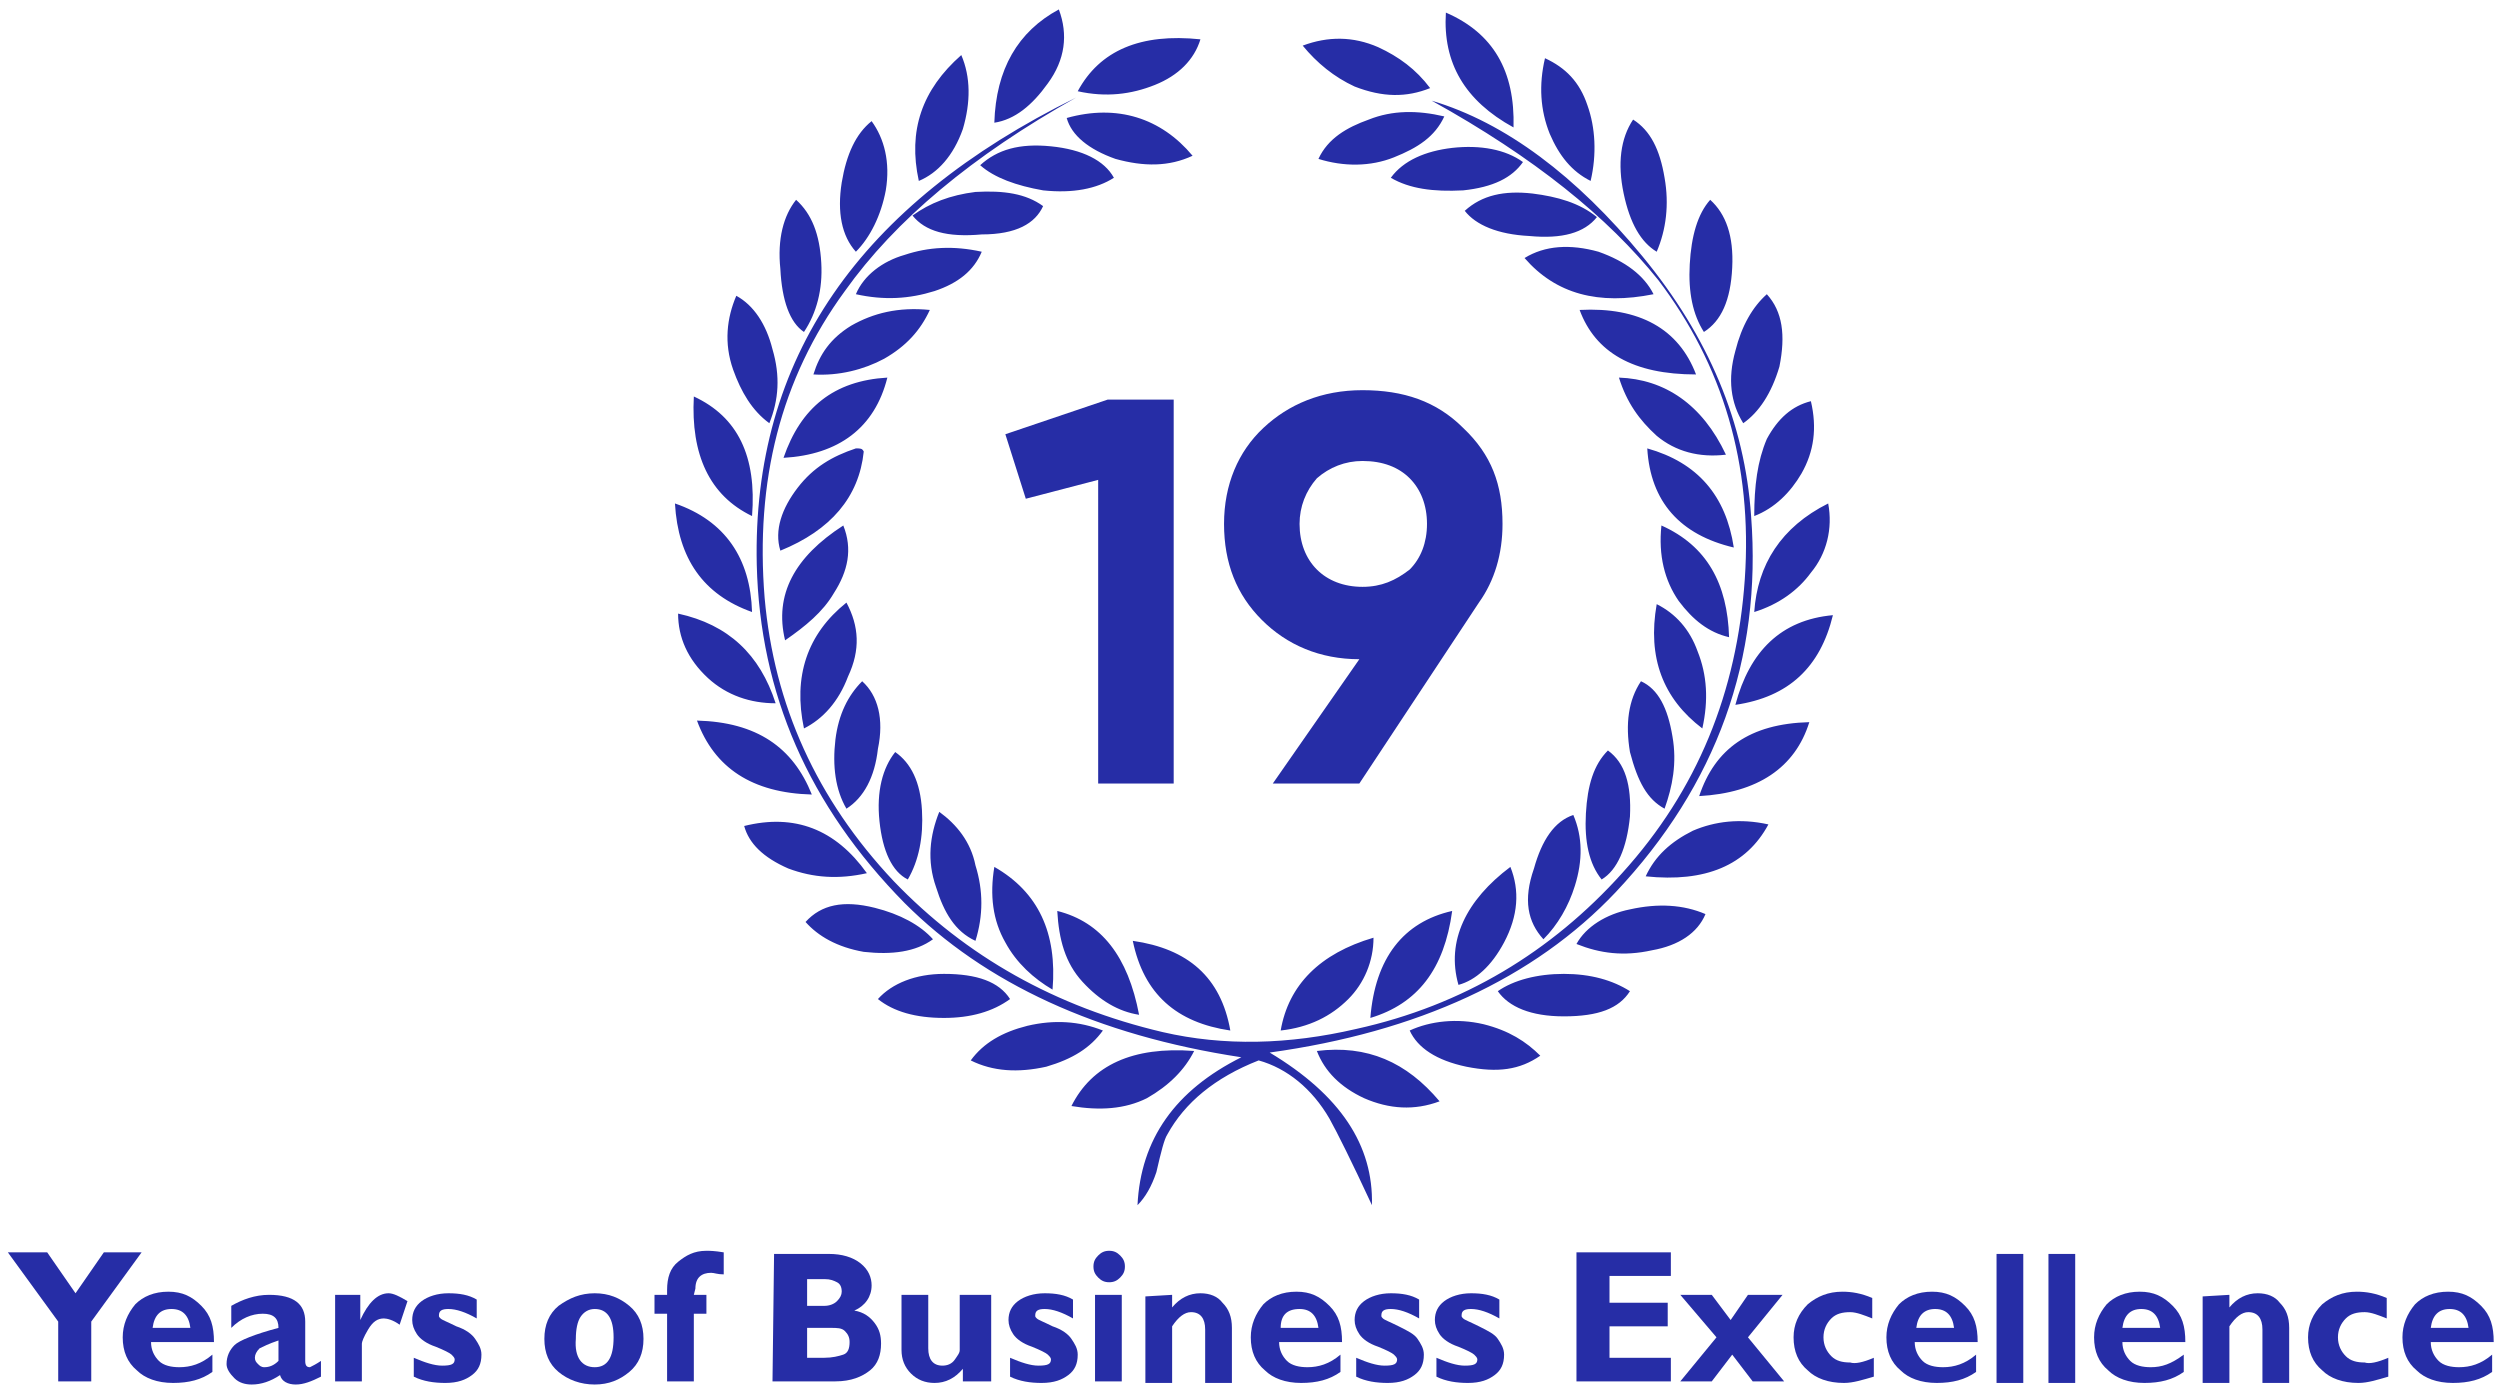 <?xml version="1.0" encoding="utf-8"?>
<!-- Generator: Adobe Illustrator 23.0.2, SVG Export Plug-In . SVG Version: 6.00 Build 0)  -->
<svg version="1.1" id="Layer_1" xmlns="http://www.w3.org/2000/svg" xmlns:xlink="http://www.w3.org/1999/xlink" x="0px" y="0px"
	 viewBox="0 0 158.9 89" style="enable-background:new 0 0 158.9 89;" xml:space="preserve">
<style type="text/css">
	.st0{fill:#262DA6;}
	.st1{enable-background:new    ;}
</style>
<g>
	<g>
		<path class="st0" d="M70.4,25.4h4.2v24.4h-4.8V30.5l-4.6,1.2l-1.3-4.1L70.4,25.4z"/>
		<path class="st0" d="M95.5,33.3c0,1.9-0.5,3.6-1.5,5l0,0l-7.6,11.5h-5.5l5.5-7.9c-2.5,0-4.6-0.9-6.2-2.5s-2.4-3.6-2.4-6.1
			s0.9-4.6,2.5-6.1s3.7-2.4,6.3-2.4s4.7,0.7,6.4,2.4C94.8,28.9,95.5,30.8,95.5,33.3z M82.6,33.3c0,1.2,0.4,2.2,1.1,2.9
			s1.7,1.1,2.9,1.1c1.2,0,2.1-0.4,3-1.1c0.7-0.7,1.1-1.7,1.1-2.9s-0.4-2.2-1.1-2.9c-0.7-0.7-1.7-1.1-3-1.1c-1.1,0-2.1,0.4-2.9,1.1
			C83,31.2,82.6,32.2,82.6,33.3z"/>
	</g>
	<g>
		<path class="st0" d="M83.7,66.8c0.5,1.3,1.5,2.3,3,3c1.6,0.7,3.2,0.8,4.8,0.2C89.4,67.5,86.9,66.4,83.7,66.8L83.7,66.8z
			 M75.9,66.8c-3.9-0.3-6.5,0.9-7.8,3.5c1.8,0.3,3.4,0.2,4.8-0.5C74.3,69,75.3,68,75.9,66.8L75.9,66.8z M89.6,65.5
			c0.5,1.1,1.7,1.9,3.6,2.3c2,0.4,3.4,0.2,4.7-0.7c-0.9-0.9-2-1.6-3.6-2C92.6,64.7,90.9,64.9,89.6,65.5L89.6,65.5z M70.1,65.5
			c-1.5-0.6-3.1-0.7-4.8-0.3c-1.6,0.4-2.8,1.1-3.6,2.2c1.4,0.7,3,0.8,4.8,0.4C68.2,67.3,69.3,66.6,70.1,65.5L70.1,65.5z M95.2,63
			c0.7,1,2.1,1.6,4.2,1.6c2.2,0,3.5-0.5,4.2-1.6c-1.1-0.7-2.5-1.1-4.2-1.1S96.2,62.3,95.2,63L95.2,63z M55.8,63.5
			c1,0.8,2.4,1.2,4.2,1.2c1.7,0,3.1-0.4,4.2-1.2c-0.7-1.1-2.1-1.6-4.2-1.6C58.2,61.9,56.7,62.5,55.8,63.5L55.8,63.5z M78.2,65.5
			c-0.6-3.4-2.7-5.2-6.2-5.7C72.7,63.2,74.8,65,78.2,65.5L78.2,65.5z M87.3,59.6c-3.4,1-5.4,3-5.9,5.9c1.8-0.2,3.2-0.9,4.3-2
			C86.7,62.5,87.3,61.1,87.3,59.6L87.3,59.6z M87.1,64.7c3-0.9,4.7-3.1,5.2-6.8C89.2,58.6,87.4,60.9,87.1,64.7L87.1,64.7z
			 M72.4,64.5c-0.7-3.7-2.4-5.9-5.2-6.6c0.1,1.8,0.5,3.3,1.6,4.5C69.9,63.6,71.1,64.3,72.4,64.5L72.4,64.5z M100.2,60
			c1.5,0.6,3,0.8,4.8,0.4c1.7-0.3,2.9-1.1,3.4-2.3c-1.4-0.6-3-0.7-4.8-0.3C102.1,58.1,100.8,58.9,100.2,60L100.2,60z M59.3,59.7
			c-0.8-0.9-2.1-1.6-3.7-2c-2-0.5-3.4-0.2-4.4,0.9c0.8,0.9,2,1.6,3.7,1.9C56.7,60.7,58.2,60.5,59.3,59.7L59.3,59.7z M92.7,62.6
			c1.1-0.3,2.1-1.2,2.9-2.7c0.9-1.7,1-3.3,0.4-4.8C93.2,57.2,91.9,59.8,92.7,62.6L92.7,62.6z M66.9,62.9c0.3-3.6-0.9-6.2-3.7-7.8
			c-0.3,1.8-0.1,3.4,0.7,4.8C64.6,61.2,65.7,62.2,66.9,62.9L66.9,62.9z M104.6,55.7c3.8,0.4,6.4-0.7,7.8-3.3
			c-1.8-0.4-3.4-0.2-4.8,0.4C106.2,53.5,105.2,54.4,104.6,55.7L104.6,55.7z M55.1,55.5c-2-2.8-4.6-3.8-7.8-3c0.3,1.1,1.2,2,2.8,2.7
			C51.7,55.8,53.3,55.9,55.1,55.5L55.1,55.5z M98.1,59.7c0.9-0.9,1.6-2.1,2-3.4c0.5-1.6,0.5-3.1-0.1-4.5c-1.2,0.4-2,1.6-2.5,3.4
			C96.8,57.2,97.1,58.6,98.1,59.7L98.1,59.7z M59.7,51.6c-0.6,1.5-0.8,3.1-0.2,4.8c0.5,1.6,1.2,2.8,2.5,3.4c0.5-1.6,0.5-3.2,0-4.8
			C61.7,53.5,60.8,52.4,59.7,51.6L59.7,51.6z M102.2,47.7c-0.9,0.9-1.3,2.2-1.4,4s0.2,3.2,1,4.2c1-0.6,1.6-2,1.8-4
			C103.7,49.9,103.3,48.5,102.2,47.7L102.2,47.7z M57.7,55.9c0.7-1.2,1-2.7,0.9-4.4c-0.1-1.8-0.7-3-1.7-3.7c-0.8,1-1.2,2.5-1,4.4
			S56.7,55.4,57.7,55.9L57.7,55.9z M108,50.6c3.7-0.2,6.1-1.8,7-4.7C111.2,46,109,47.6,108,50.6L108,50.6z M44.3,45.8
			c1.1,3,3.5,4.6,7.3,4.7C50.4,47.5,48.1,45.9,44.3,45.8L44.3,45.8z M105.8,51.4c0.5-1.4,0.8-2.9,0.5-4.6c-0.3-1.8-0.9-3-2-3.5
			c-0.8,1.2-1,2.7-0.7,4.5C104.1,49.7,104.7,50.8,105.8,51.4L105.8,51.4z M54.8,43.3c-0.9,0.9-1.5,2.1-1.7,3.7
			c-0.2,1.7,0,3.2,0.7,4.4c1.1-0.7,1.8-2,2-3.8C56.2,45.7,55.8,44.2,54.8,43.3L54.8,43.3z M110.3,44.8c3.4-0.5,5.4-2.4,6.2-5.7
			C113.2,39.4,111.2,41.4,110.3,44.8L110.3,44.8z M49.3,44.7c-1-3.1-3-5-6.2-5.7c0,1.5,0.6,2.9,1.9,4.1
			C46.2,44.2,47.7,44.7,49.3,44.7L49.3,44.7z M108.2,46.3c0.4-1.8,0.3-3.4-0.3-4.9c-0.5-1.4-1.4-2.4-2.6-3
			C104.7,41.8,105.7,44.4,108.2,46.3L108.2,46.3z M53.8,38.3c-2.5,2-3.4,4.7-2.7,8c1.2-0.6,2.2-1.7,2.8-3.3
			C54.7,41.3,54.6,39.8,53.8,38.3L53.8,38.3z M105.6,33.4c-0.2,1.9,0.2,3.5,1.1,4.8c0.9,1.2,1.9,2,3.2,2.3
			C109.8,37.1,108.5,34.7,105.6,33.4L105.6,33.4z M53.6,33.4c-3.1,2-4.4,4.4-3.7,7.3c1.3-0.9,2.4-1.8,3.1-3
			C53.9,36.3,54.2,34.9,53.6,33.4L53.6,33.4z M111.5,38.9c1.6-0.5,2.8-1.4,3.6-2.5c1-1.2,1.4-2.8,1.1-4.4
			C113.2,33.5,111.7,35.9,111.5,38.9L111.5,38.9z M47.8,38.9c-0.1-3.4-1.7-5.8-4.9-6.9C43.1,35.5,44.7,37.8,47.8,38.9L47.8,38.9z
			 M104.7,28.5c0.2,3.4,2.1,5.5,5.5,6.3C109.7,31.5,107.9,29.4,104.7,28.5L104.7,28.5z M49.6,35c3.2-1.3,5-3.4,5.3-6.3
			c-0.1-0.2-0.2-0.2-0.5-0.2c-1.5,0.5-2.7,1.2-3.7,2.5C49.7,32.3,49.2,33.7,49.6,35L49.6,35z M111.5,32.8c1.3-0.5,2.3-1.5,3-2.7
			c0.8-1.4,1-2.9,0.6-4.6c-1.2,0.3-2.1,1.1-2.8,2.4C111.7,29.3,111.5,30.9,111.5,32.8L111.5,32.8z M47.8,32.8
			c0.3-3.8-0.9-6.3-3.7-7.6C43.9,28.9,45.1,31.5,47.8,32.8L47.8,32.8z M102.9,24c0.5,1.6,1.3,2.7,2.4,3.7c1.2,1,2.7,1.4,4.4,1.2
			C108.2,25.7,105.8,24.1,102.9,24L102.9,24z M56.4,24c-3.4,0.2-5.5,1.9-6.6,5.1C53.3,28.9,55.6,27.2,56.4,24L56.4,24z M100.4,19.7
			c1,2.7,3.4,4.1,7.4,4.1C106.7,20.9,104.2,19.5,100.4,19.7L100.4,19.7z M51.7,23.8c1.6,0.1,3.2-0.3,4.5-1c1.4-0.8,2.3-1.8,2.9-3.1
			c-2-0.2-3.6,0.2-5,1C52.8,21.5,52.1,22.5,51.7,23.8L51.7,23.8z M112.3,18.7c-0.9,0.8-1.6,2-2,3.6c-0.5,1.8-0.3,3.3,0.5,4.6
			c1-0.7,1.8-1.9,2.3-3.6C113.5,21.3,113.3,19.8,112.3,18.7L112.3,18.7z M48.9,26.9c0.6-1.5,0.7-3,0.2-4.7c-0.4-1.6-1.2-2.8-2.3-3.4
			c-0.6,1.4-0.8,3-0.2,4.7C47.1,24.9,47.8,26.1,48.9,26.9L48.9,26.9z M54.4,18.7c1.8,0.4,3.4,0.3,5-0.2c1.5-0.5,2.5-1.3,3-2.5
			c-1.8-0.4-3.4-0.3-4.9,0.2C56.1,16.6,54.9,17.5,54.4,18.7L54.4,18.7z M96.9,16.4c2,2.3,4.7,3,8.2,2.3c-0.6-1.2-1.8-2.1-3.5-2.7
			C99.8,15.5,98.2,15.6,96.9,16.4L96.9,16.4z M108.7,12.7c-0.8,0.9-1.2,2.3-1.3,4.1c-0.1,1.8,0.2,3.2,0.9,4.3c1.1-0.7,1.7-2,1.8-4.1
			C110.2,15,109.7,13.6,108.7,12.7L108.7,12.7z M51.1,21.1c0.8-1.2,1.2-2.7,1.1-4.4c-0.1-1.8-0.6-3.1-1.6-4c-0.8,1-1.2,2.5-1,4.4
			C49.7,19.1,50.2,20.5,51.1,21.1L51.1,21.1z M93.1,13.4c0.7,0.9,2.1,1.5,4.1,1.6c2.1,0.2,3.5-0.2,4.3-1.2c-1.1-0.9-2.5-1.3-4.1-1.5
			C95.6,12.1,94.2,12.4,93.1,13.4L93.1,13.4z M66.3,13.1c-1.1-0.8-2.5-1-4.3-0.9c-1.6,0.2-2.9,0.7-4,1.5c0.8,1,2.2,1.4,4.4,1.2
			C64.6,14.9,65.8,14.2,66.3,13.1L66.3,13.1z M88.4,11.3c1.2,0.7,2.7,0.9,4.6,0.8c1.9-0.2,3.1-0.8,3.8-1.8c-1.1-0.8-2.7-1.1-4.5-0.9
			C90.6,9.6,89.2,10.2,88.4,11.3L88.4,11.3z M70.8,11.3c-0.6-1.1-2-1.8-4-2s-3.4,0.2-4.5,1.2c0.9,0.8,2.3,1.3,4,1.6
			C68.2,12.3,69.7,12,70.8,11.3L70.8,11.3z M105.3,16c0.6-1.4,0.8-3,0.5-4.7c-0.3-1.8-0.9-3-2-3.7c-0.8,1.2-1,2.8-0.6,4.7
			S104.3,15.4,105.3,16L105.3,16z M55.4,7.7c-1,0.8-1.6,2.1-1.9,3.9c-0.3,1.9,0,3.4,0.9,4.4c0.9-0.9,1.6-2.3,1.9-3.9
			C56.6,10.3,56.2,8.8,55.4,7.7L55.4,7.7z M75.8,9.9c-2-2.4-4.8-3.3-8-2.4c0.3,1.1,1.4,2,3.1,2.6C72.7,10.6,74.3,10.6,75.8,9.9
			L75.8,9.9z M83.8,10.1c1.6,0.5,3.3,0.5,4.8-0.1s2.6-1.3,3.2-2.6C90.1,7,88.5,7,87,7.6C85.6,8.1,84.4,8.8,83.8,10.1L83.8,10.1z
			 M80.7,66.9c9.4-1.3,16.8-4.7,22-10.2c6.4-6.8,9.3-14.8,8.6-23.9c-0.4-5.9-2.7-11.4-6.9-16.5c-4.2-5.1-8.7-8.5-13.4-9.9
			c6.5,3.6,11.2,7.4,14.4,11.4c4.1,5.4,6,11.7,5.5,19c-0.5,7.2-3,13.4-7.8,18.7c-4.5,5-10.1,8.4-16.9,9.9c-4.3,1-8.4,1.1-12.3,0.2
			C67.1,64,61.4,60.8,56.8,56c-4.9-5.2-7.6-11.2-8.2-18c-0.6-7.4,1-13.9,5.1-19.5c3.2-4.5,8.1-8.6,14.7-12.3
			C54.6,13,47.8,22.8,48.1,35.9c0.2,8.2,3.3,15.3,9.4,21.5c5.1,5.1,12.2,8.4,21.4,9.8c-4.2,2.1-6.4,5.2-6.6,9.4
			c0.5-0.5,0.9-1.2,1.2-2.1c0.3-1.3,0.5-2.1,0.7-2.4c1.1-2,3-3.6,5.8-4.7c1.8,0.5,3.4,1.8,4.5,3.7c0.5,0.9,1.4,2.7,2.7,5.5
			C87.3,72.8,85.2,69.6,80.7,66.9L80.7,66.9z M101.1,11.5c0.4-1.7,0.3-3.4-0.2-4.8c-0.5-1.5-1.4-2.4-2.7-3c-0.4,1.7-0.3,3.3,0.3,4.8
			C99.1,9.9,99.9,10.9,101.1,11.5L101.1,11.5z M61.1,3.5c-2.5,2.2-3.4,4.8-2.7,8c1.2-0.5,2.2-1.6,2.8-3.3
			C61.7,6.5,61.7,4.9,61.1,3.5L61.1,3.5z M90.9,5.6c-0.9-1.2-2-2-3.3-2.6c-1.6-0.7-3.2-0.7-4.8-0.1c0.9,1.1,2,2,3.3,2.6
			C87.9,6.2,89.4,6.2,90.9,5.6L90.9,5.6z M76.3,2.5c-3.8-0.4-6.4,0.7-7.8,3.3c1.8,0.4,3.4,0.2,4.9-0.4S75.9,3.8,76.3,2.5L76.3,2.5z
			 M96.2,8.1c0.1-3.6-1.3-6-4.3-7.3C91.7,4,93.1,6.4,96.2,8.1L96.2,8.1z M67.3,0.6c-2.6,1.4-4,3.8-4.1,7.2c1.3-0.2,2.4-1.1,3.4-2.5
			C67.7,3.8,67.9,2.2,67.3,0.6L67.3,0.6z"/>
	</g>
	<g class="st1">
		<path class="st0" d="M3.7,87.8V84l-3.2-4.4H3l1.8,2.6l1.8-2.6H9L5.8,84v3.8H3.7z"/>
		<path class="st0" d="M13.5,86.1v1.1c-0.7,0.5-1.5,0.7-2.5,0.7s-1.8-0.3-2.3-0.8c-0.6-0.5-0.9-1.2-0.9-2.1c0-0.8,0.3-1.5,0.8-2.1
			c0.5-0.5,1.2-0.8,2.1-0.8s1.5,0.3,2.1,0.9s0.8,1.3,0.8,2.3h-4c0,0.5,0.2,0.9,0.5,1.2c0.3,0.3,0.8,0.4,1.3,0.4
			C12.1,86.9,12.8,86.7,13.5,86.1z M9.7,84.4h2.4c-0.1-0.8-0.5-1.2-1.2-1.2C10.2,83.2,9.8,83.6,9.7,84.4z"/>
		<path class="st0" d="M20.4,86.5v1c-0.6,0.3-1.1,0.5-1.6,0.5s-0.9-0.2-1-0.6C17.2,87.8,16.6,88,16,88c-0.4,0-0.8-0.1-1.1-0.4
			s-0.5-0.6-0.5-0.9c0-0.5,0.2-0.9,0.5-1.2c0.3-0.3,1.3-0.7,2.8-1.1c0-0.6-0.3-0.9-1-0.9c-0.7,0-1.4,0.3-2,0.9V83
			c0.7-0.4,1.5-0.7,2.4-0.7c1.6,0,2.3,0.6,2.3,1.7v2.5c0,0.3,0.1,0.4,0.3,0.4C19.9,86.8,20.1,86.7,20.4,86.5z M17.7,86.5v-1.3
			c-0.6,0.2-1,0.4-1.2,0.5c-0.2,0.2-0.3,0.4-0.3,0.6s0.1,0.3,0.2,0.4s0.2,0.2,0.4,0.2C17.1,86.9,17.4,86.8,17.7,86.5z"/>
		<path class="st0" d="M22.9,82.3v1.6l0,0c0.5-1.1,1.1-1.7,1.8-1.7c0.3,0,0.7,0.2,1.2,0.5l-0.5,1.5c-0.4-0.3-0.8-0.4-1-0.4
			c-0.4,0-0.7,0.2-1,0.7S23,85.3,23,85.4v2.4h-1.7v-5.5H22.9z"/>
		<path class="st0" d="M30.3,82.6v1.2c-0.7-0.4-1.3-0.6-1.8-0.6c-0.4,0-0.6,0.1-0.6,0.4c0,0.1,0,0.1,0.1,0.2s0.4,0.2,1,0.5
			c0.6,0.2,1,0.5,1.2,0.8s0.4,0.6,0.4,1c0,0.6-0.2,1-0.6,1.3s-0.9,0.5-1.7,0.5c-0.7,0-1.4-0.1-2-0.4v-1.2c0.7,0.3,1.3,0.5,1.8,0.5
			c0.6,0,0.8-0.1,0.8-0.4c0-0.1-0.1-0.2-0.2-0.3s-0.5-0.3-1-0.5c-0.6-0.2-1-0.5-1.2-0.8s-0.3-0.6-0.3-0.9c0-0.5,0.2-0.9,0.6-1.2
			c0.4-0.3,1-0.5,1.7-0.5C29.2,82.2,29.8,82.3,30.3,82.6z"/>
		<path class="st0" d="M37.8,82.2c0.9,0,1.6,0.3,2.2,0.8c0.6,0.5,0.9,1.2,0.9,2.1s-0.3,1.6-0.9,2.1c-0.6,0.5-1.3,0.8-2.2,0.8
			s-1.7-0.3-2.3-0.8s-0.9-1.2-0.9-2.1s0.3-1.6,0.9-2.1C36.2,82.5,36.9,82.2,37.8,82.2z M37.8,86.9c0.8,0,1.2-0.6,1.2-1.9
			c0-1.2-0.4-1.8-1.2-1.8c-0.4,0-0.7,0.2-0.9,0.5s-0.3,0.8-0.3,1.4C36.5,86.3,37,86.9,37.8,86.9z"/>
		<path class="st0" d="M44.1,82.3h0.8v1.2h-0.8v4.3h-1.7v-4.3h-0.8v-1.2h0.8V82c0-0.8,0.2-1.4,0.7-1.8s1-0.7,1.8-0.7
			c0.2,0,0.5,0,1.1,0.1V81c-0.4,0-0.6-0.1-0.8-0.1c-0.6,0-1,0.3-1,1L44.1,82.3L44.1,82.3z"/>
		<path class="st0" d="M49.2,79.7h3.5c0.8,0,1.5,0.2,2,0.6s0.7,0.9,0.7,1.4c0,0.7-0.4,1.3-1.1,1.6c0.6,0.1,1,0.4,1.3,0.8
			s0.4,0.8,0.4,1.3c0,0.7-0.2,1.3-0.7,1.7c-0.5,0.4-1.2,0.7-2.2,0.7h-4L49.2,79.7L49.2,79.7z M51.3,81.2V83h1.1
			c0.3,0,0.6-0.1,0.8-0.3s0.3-0.4,0.3-0.6c0-0.3-0.1-0.5-0.3-0.6s-0.4-0.2-0.8-0.2h-1.1V81.2z M51.3,84.4v1.9h1.1
			c0.5,0,0.9-0.1,1.2-0.2s0.4-0.4,0.4-0.8c0-0.3-0.1-0.5-0.3-0.7s-0.5-0.2-0.9-0.2C52.8,84.4,51.3,84.4,51.3,84.4z"/>
		<path class="st0" d="M61.2,87.8V87c-0.5,0.6-1.1,0.9-1.8,0.9c-0.6,0-1.1-0.2-1.5-0.6s-0.6-0.9-0.6-1.5v-3.5H59v3.4
			c0,0.7,0.3,1.1,0.9,1.1c0.3,0,0.6-0.1,0.8-0.4S61,86,61,85.8v-3.5h2v5.5H61.2z"/>
		<path class="st0" d="M68.2,82.6v1.2c-0.7-0.4-1.3-0.6-1.8-0.6c-0.4,0-0.6,0.1-0.6,0.4c0,0.1,0,0.1,0.1,0.2s0.4,0.2,1,0.5
			c0.6,0.2,1,0.5,1.2,0.8s0.4,0.6,0.4,1c0,0.6-0.2,1-0.6,1.3s-0.9,0.5-1.7,0.5c-0.7,0-1.4-0.1-2-0.4v-1.2c0.7,0.3,1.3,0.5,1.8,0.5
			c0.6,0,0.8-0.1,0.8-0.4c0-0.1-0.1-0.2-0.2-0.3s-0.5-0.3-1-0.5c-0.6-0.2-1-0.5-1.2-0.8s-0.3-0.6-0.3-0.9c0-0.5,0.2-0.9,0.6-1.2
			c0.4-0.3,1-0.5,1.7-0.5S67.7,82.3,68.2,82.6z"/>
		<path class="st0" d="M69.5,80.5c0-0.3,0.1-0.5,0.3-0.7s0.4-0.3,0.7-0.3c0.3,0,0.5,0.1,0.7,0.3s0.3,0.4,0.3,0.7
			c0,0.3-0.1,0.5-0.3,0.7s-0.4,0.3-0.7,0.3c-0.3,0-0.5-0.1-0.7-0.3S69.5,80.8,69.5,80.5z M71.3,82.3v5.5h-1.7v-5.5H71.3z"/>
		<path class="st0" d="M74.5,82.3v0.8c0.5-0.6,1.1-0.9,1.8-0.9c0.6,0,1.1,0.2,1.4,0.6c0.4,0.4,0.6,0.9,0.6,1.6v3.5h-1.7v-3.4
			c0-0.7-0.3-1.1-0.9-1.1c-0.4,0-0.8,0.3-1.2,0.9v3.6h-1.7v-5.5L74.5,82.3L74.5,82.3z"/>
		<path class="st0" d="M85.2,86.1v1.1c-0.7,0.5-1.5,0.7-2.5,0.7s-1.8-0.3-2.3-0.8c-0.6-0.5-0.9-1.2-0.9-2.1c0-0.8,0.3-1.5,0.8-2.1
			c0.5-0.5,1.2-0.8,2.1-0.8s1.5,0.3,2.1,0.9s0.8,1.3,0.8,2.3h-4c0,0.5,0.2,0.9,0.5,1.2c0.3,0.3,0.8,0.4,1.3,0.4
			C83.8,86.9,84.5,86.7,85.2,86.1z M81.4,84.4h2.4c-0.1-0.8-0.5-1.2-1.2-1.2C81.8,83.2,81.4,83.6,81.4,84.4z"/>
		<path class="st0" d="M90.2,82.6v1.2c-0.7-0.4-1.3-0.6-1.8-0.6c-0.4,0-0.6,0.1-0.6,0.4c0,0.1,0,0.1,0.1,0.2s0.4,0.2,1,0.5
			s1,0.5,1.2,0.8s0.4,0.6,0.4,1c0,0.6-0.2,1-0.6,1.3s-0.9,0.5-1.7,0.5c-0.7,0-1.4-0.1-2-0.4v-1.2c0.7,0.3,1.3,0.5,1.8,0.5
			c0.6,0,0.8-0.1,0.8-0.4c0-0.1-0.1-0.2-0.2-0.3c-0.1-0.1-0.5-0.3-1-0.5c-0.6-0.2-1-0.5-1.2-0.8s-0.3-0.6-0.3-0.9
			c0-0.5,0.2-0.9,0.6-1.2c0.4-0.3,1-0.5,1.7-0.5S89.7,82.3,90.2,82.6z"/>
		<path class="st0" d="M95.3,82.6v1.2c-0.7-0.4-1.3-0.6-1.8-0.6c-0.4,0-0.6,0.1-0.6,0.4c0,0.1,0,0.1,0.1,0.2s0.4,0.2,1,0.5
			s1,0.5,1.2,0.8s0.4,0.6,0.4,1c0,0.6-0.2,1-0.6,1.3s-0.9,0.5-1.7,0.5c-0.7,0-1.4-0.1-2-0.4v-1.2c0.7,0.3,1.3,0.5,1.8,0.5
			c0.6,0,0.8-0.1,0.8-0.4c0-0.1-0.1-0.2-0.2-0.3c-0.1-0.1-0.5-0.3-1-0.5c-0.6-0.2-1-0.5-1.2-0.8s-0.3-0.6-0.3-0.9
			c0-0.5,0.2-0.9,0.6-1.2c0.4-0.3,1-0.5,1.7-0.5C94.2,82.2,94.8,82.3,95.3,82.6z"/>
		<path class="st0" d="M106.2,86.3v1.5h-6v-8.2h6v1.5h-3.9v1.7h3.7v1.5h-3.7v2H106.2z"/>
		<path class="st0" d="M113.3,82.3l-2.2,2.7l2.3,2.8h-2l-1.3-1.7l-1.3,1.7h-2l2.3-2.8l-2.3-2.7h2l1.2,1.6l1.1-1.6H113.3z"/>
		<path class="st0" d="M119.1,86.3v1.2c-0.7,0.2-1.3,0.4-1.9,0.4c-1,0-1.8-0.3-2.3-0.8c-0.6-0.5-0.9-1.2-0.9-2.1
			c0-0.8,0.3-1.5,0.9-2.1c0.6-0.5,1.3-0.8,2.2-0.8c0.6,0,1.2,0.1,1.9,0.4v1.3c-0.5-0.2-1-0.4-1.4-0.4c-0.5,0-0.9,0.1-1.2,0.4
			c-0.3,0.3-0.5,0.7-0.5,1.2s0.2,0.9,0.5,1.2c0.3,0.3,0.7,0.4,1.2,0.4C117.9,86.7,118.4,86.6,119.1,86.3z"/>
		<path class="st0" d="M125.6,86.1v1.1c-0.7,0.5-1.5,0.7-2.5,0.7s-1.8-0.3-2.3-0.8c-0.6-0.5-0.9-1.2-0.9-2.1c0-0.8,0.3-1.5,0.8-2.1
			c0.5-0.5,1.2-0.8,2.1-0.8s1.5,0.3,2.1,0.9s0.8,1.3,0.8,2.3h-4c0,0.5,0.2,0.9,0.5,1.2c0.3,0.3,0.8,0.4,1.3,0.4
			C124.2,86.9,124.9,86.7,125.6,86.1z M121.8,84.4h2.4c-0.1-0.8-0.5-1.2-1.2-1.2C122.3,83.2,121.9,83.6,121.8,84.4z"/>
		<path class="st0" d="M128.6,79.7v8.2h-1.7v-8.2H128.6z"/>
		<path class="st0" d="M131.9,79.7v8.2h-1.7v-8.2H131.9z"/>
		<path class="st0" d="M138.8,86.1v1.1c-0.7,0.5-1.5,0.7-2.5,0.7s-1.8-0.3-2.3-0.8c-0.6-0.5-0.9-1.2-0.9-2.1c0-0.8,0.3-1.5,0.8-2.1
			c0.5-0.5,1.2-0.8,2.1-0.8c0.9,0,1.5,0.3,2.1,0.9s0.8,1.3,0.8,2.3h-4c0,0.5,0.2,0.9,0.5,1.2c0.3,0.3,0.8,0.4,1.3,0.4
			C137.4,86.9,138,86.7,138.8,86.1z M134.9,84.4h2.4c-0.1-0.8-0.5-1.2-1.2-1.2C135.4,83.2,135,83.6,134.9,84.4z"/>
		<path class="st0" d="M141.7,82.3v0.8c0.5-0.6,1.1-0.9,1.8-0.9c0.6,0,1.1,0.2,1.4,0.6c0.4,0.4,0.6,0.9,0.6,1.6v3.5h-1.7v-3.4
			c0-0.7-0.3-1.1-0.9-1.1c-0.4,0-0.8,0.3-1.2,0.9v3.6H140v-5.5L141.7,82.3L141.7,82.3z"/>
		<path class="st0" d="M151.8,86.3v1.2c-0.7,0.2-1.3,0.4-1.9,0.4c-1,0-1.8-0.3-2.3-0.8c-0.6-0.5-0.9-1.2-0.9-2.1
			c0-0.8,0.3-1.5,0.9-2.1c0.6-0.5,1.3-0.8,2.2-0.8c0.6,0,1.2,0.1,1.9,0.4v1.3c-0.5-0.2-1-0.4-1.4-0.4c-0.5,0-0.9,0.1-1.2,0.4
			s-0.5,0.7-0.5,1.2s0.2,0.9,0.5,1.2c0.3,0.3,0.7,0.4,1.2,0.4C150.6,86.7,151.1,86.6,151.8,86.3z"/>
		<path class="st0" d="M158.4,86.1v1.1c-0.7,0.5-1.5,0.7-2.5,0.7s-1.8-0.3-2.3-0.8c-0.6-0.5-0.9-1.2-0.9-2.1c0-0.8,0.3-1.5,0.8-2.1
			c0.5-0.5,1.2-0.8,2.1-0.8c0.9,0,1.5,0.3,2.1,0.9s0.8,1.3,0.8,2.3h-4c0,0.5,0.2,0.9,0.5,1.2c0.3,0.3,0.8,0.4,1.3,0.4
			C157,86.9,157.7,86.7,158.4,86.1z M154.5,84.4h2.4c-0.1-0.8-0.5-1.2-1.2-1.2C155,83.2,154.6,83.6,154.5,84.4z"/>
	</g>
</g>
</svg>
